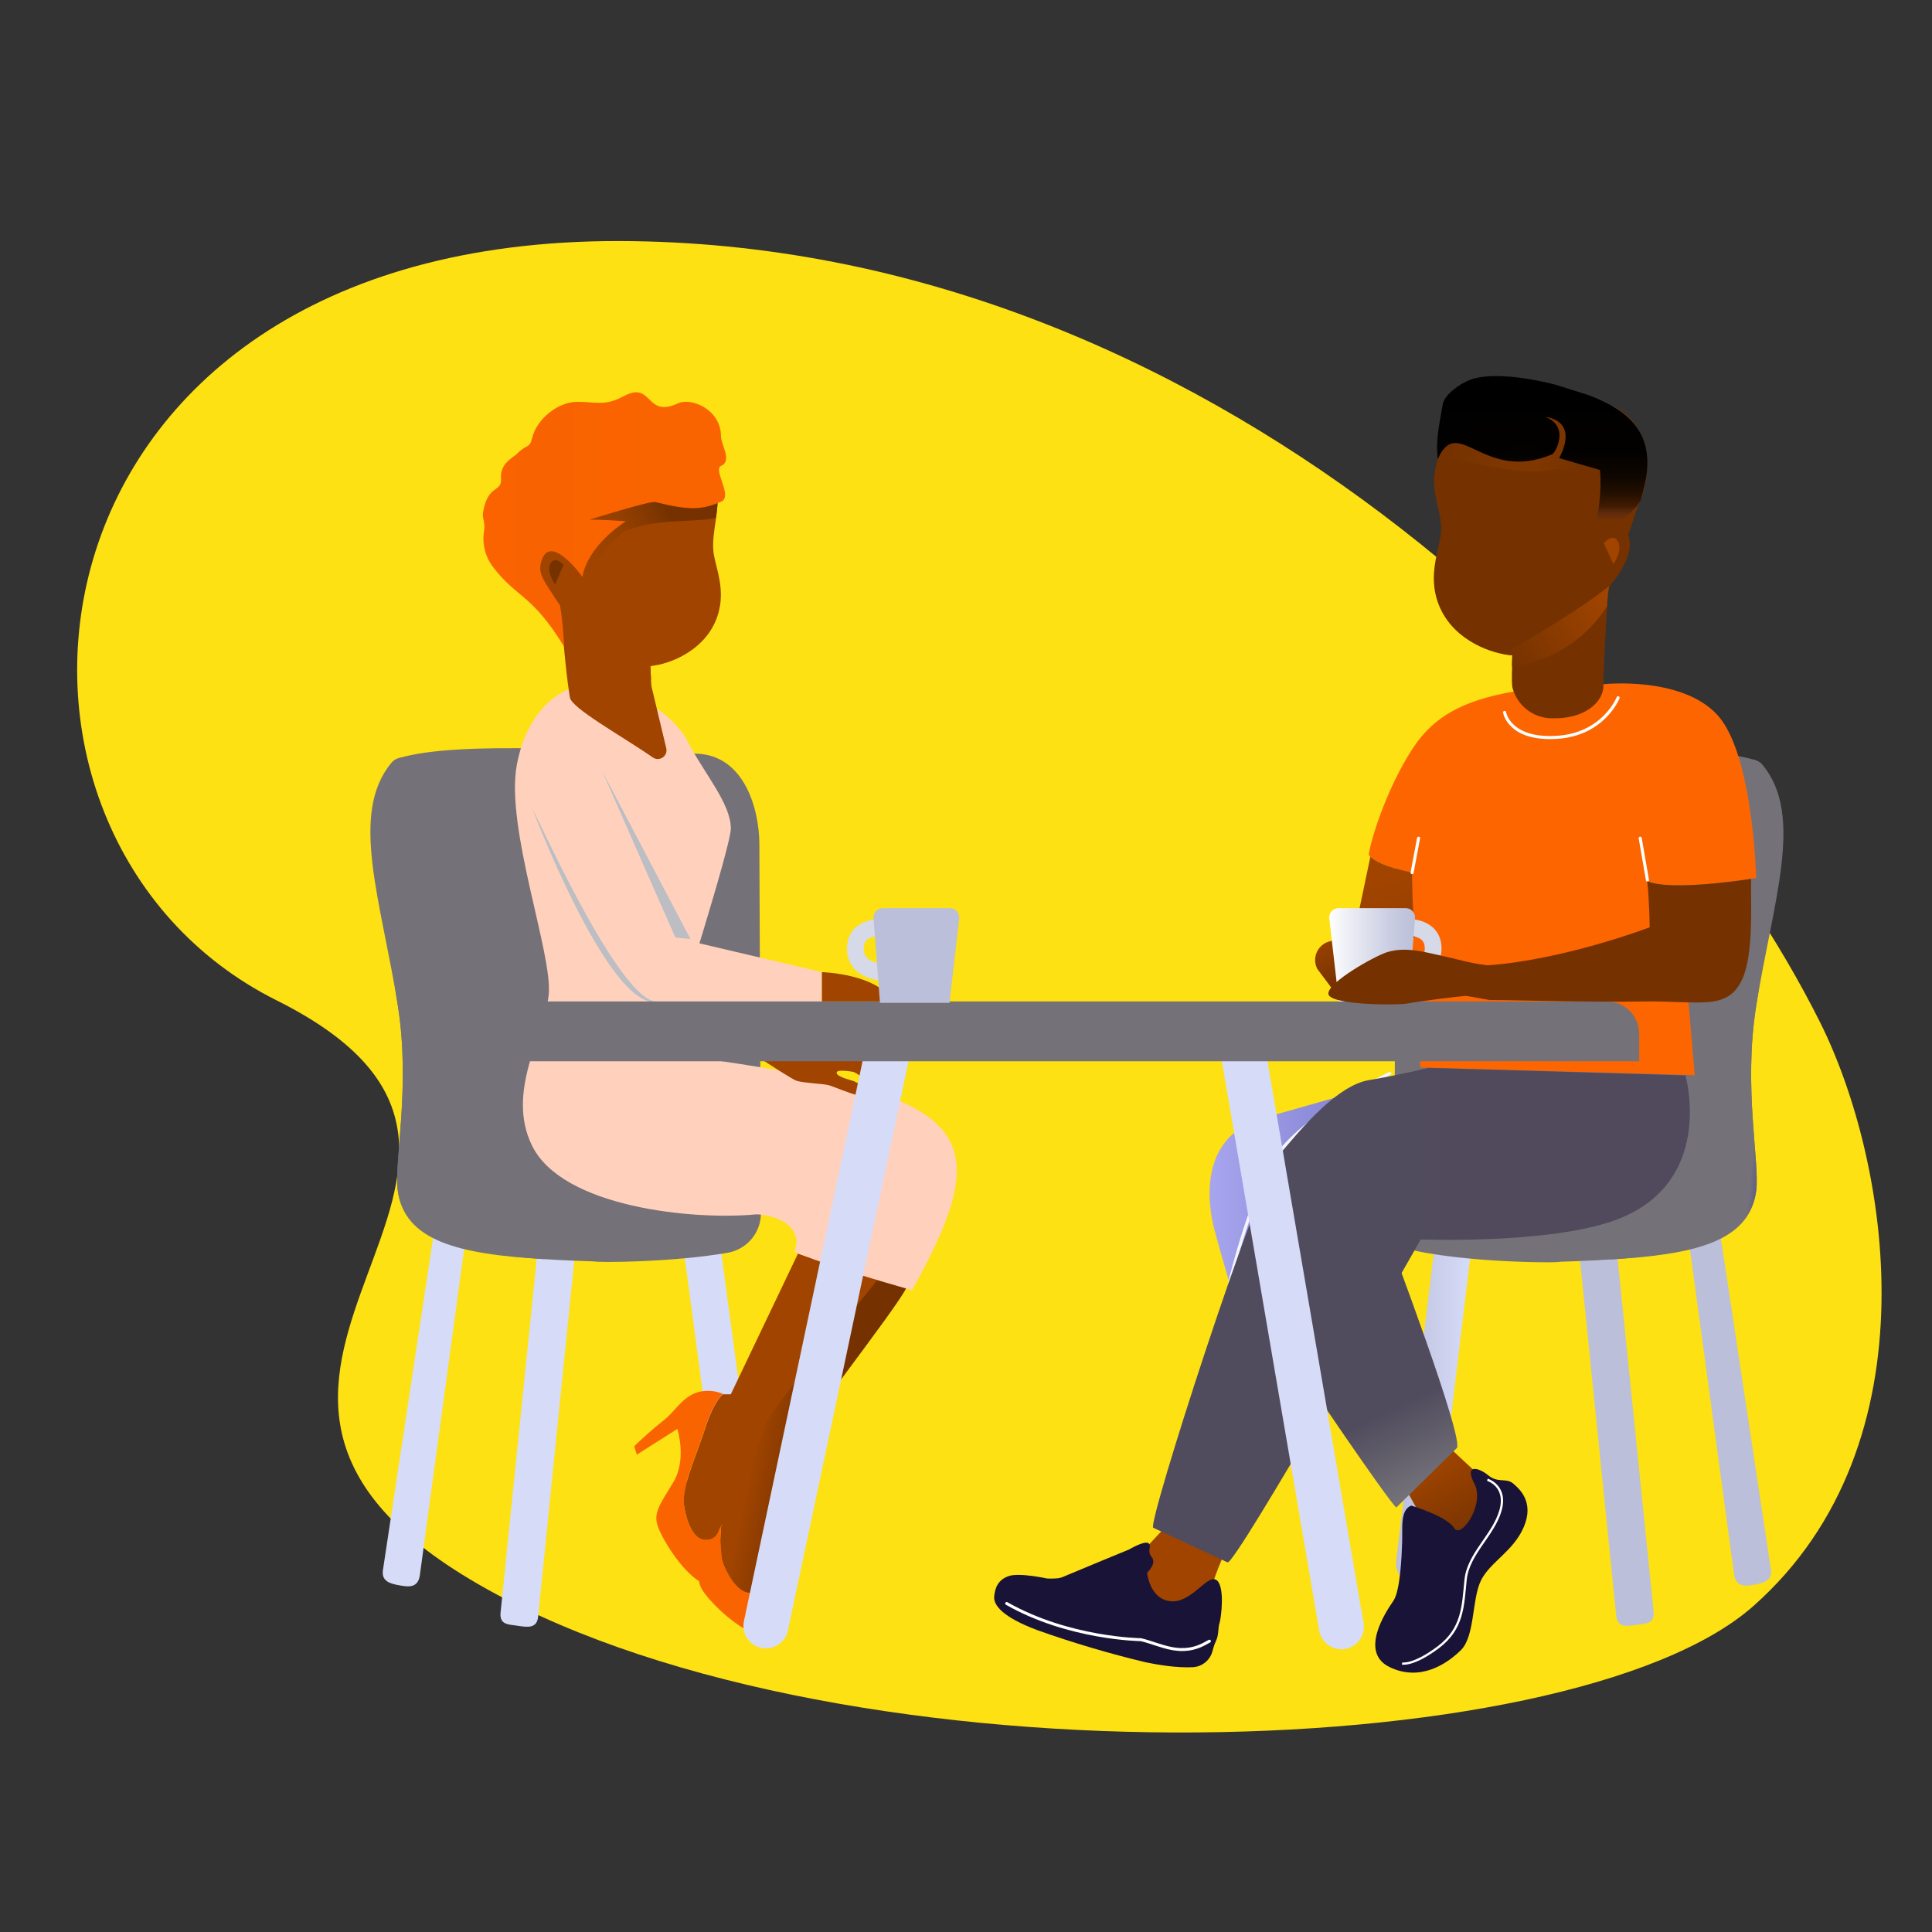 <svg width="592" height="592" viewBox="0 0 592 592" fill="none" xmlns="http://www.w3.org/2000/svg">
<rect x="0" y="0" width="592" height="592" fill="#333333" stroke="none"/>
<path d="M557.646 313.132C509.12 216.198 370.227 74.228 189.786 73.863C1.503 73.481 -16.713 255.853 84.774 306.538C186.261 357.222 37.87 420.384 143.974 483.91C251.345 548.165 480.795 542.135 537.281 492.107C593.767 442.078 578.63 355.009 557.646 313.132Z" fill="url(#paint0_linear)"/>
<path d="M433.462 484.866C432.641 484.867 431.83 484.691 431.083 484.35C430.337 484.009 429.672 483.512 429.135 482.892C428.597 482.271 428.2 481.543 427.969 480.755C427.738 479.967 427.679 479.139 427.797 478.327L439.409 383.325L450.594 384.591L439.127 479.975C438.726 482.771 433.462 484.866 433.462 484.866Z" fill="url(#paint1_linear)"/>
<path d="M531.388 482.617L517.535 380.61L526.925 376.867L542.6 480.695C543.246 484.383 540.405 485.057 537.609 485.567C534.813 486.078 532.053 486.351 531.388 482.617Z" fill="url(#paint2_linear)"/>
<path d="M495.221 494.839L483.381 378.552H494.939L506.715 494.01C506.97 497.599 504.238 497.462 501.542 497.863C498.546 498.318 495.513 498.892 495.221 494.839Z" fill="url(#paint3_linear)"/>
<path d="M538.119 365.009C535.678 383.079 509.12 385.656 478.154 386.621C477.243 387.095 443.062 386.886 427.151 381.521L427.706 259.15C427.706 248.813 432.123 231.763 447.197 231.517C472.516 231.098 519.475 227.237 537.864 232.92C542.062 248.021 545.15 264.697 538.128 308.314C534.12 333.278 539.303 356.338 538.119 365.009Z" fill="url(#paint4_linear)"/>
<path d="M531.151 240.516C536.743 257.347 536.06 267.119 528.574 294.351C516.105 339.735 536.57 363.042 493.318 385.929C519.539 384.436 536.033 380.392 538.119 364.982C539.303 356.311 534.12 333.25 538.119 308.286C543.283 276.163 552.91 249.915 540.104 234.395C536.561 230.133 529.266 234.824 531.151 240.516Z" fill="url(#paint5_linear)"/>
<path d="M431.504 457.552L436.331 466.305L447.051 473.254L451.55 472.644L457.616 459.064L454.118 452.862L444.564 443.955L431.504 457.552Z" fill="url(#paint6_linear)"/>
<path d="M376.767 472.689C369.699 470.075 360.236 464.492 360.236 464.492C360.236 464.492 348.451 477.243 347.148 478.418C351.511 480.139 349.316 492.726 352.914 494.684C356.511 496.642 366.056 488.054 370.646 489.11C371.065 485.158 375.519 474.893 376.767 472.689Z" fill="url(#paint7_linear)"/>
<path d="M320.846 483.682C320.846 483.682 312.257 481.788 309.006 482.963C305.754 484.138 304.88 486.606 304.634 489.202C304.388 491.797 307.166 495.522 317.831 499.493C328.759 503.387 339.89 506.689 351.174 509.384C354.662 510.085 360.591 511.142 365.628 510.851C367.021 510.749 368.347 510.207 369.412 509.303C370.478 508.4 371.229 507.181 371.557 505.823C371.815 504.78 372.165 503.762 372.605 502.781C373.515 500.96 373.169 498.837 373.688 497.316C374.207 495.796 375.455 485.577 372.595 484.056C369.736 482.535 365.027 491.342 358.615 490.641C352.203 489.939 351.493 481.897 351.493 481.897C351.493 481.897 354.553 479.092 352.905 477.134C351.256 475.176 353.141 473.609 351.848 472.835C350.555 472.061 345.946 474.802 345.946 474.802C345.946 474.802 331.137 480.886 325.336 483.345C324.17 483.837 320.846 483.682 320.846 483.682Z" fill="#191337"/>
<path d="M308.459 491.333C327.512 502.198 349.589 502.426 349.589 502.426C355.773 503.865 361.948 507.972 369.89 503.255L370.592 502.881" stroke="white" stroke-width="0.902" stroke-miterlimit="10" stroke-linecap="round"/>
<path d="M432.433 461.332C432.433 461.332 443.426 464.638 445.566 468.208C447.707 471.778 455.047 460.877 451.814 454.711C448.581 448.545 452.989 449.556 456.022 452.06C459.055 454.565 461.487 452.743 463.636 454.556C465.785 456.368 470.111 460.357 466.933 467.853C463.754 475.349 456.632 478.582 453.809 484.247C450.985 489.912 451.987 501.324 447.661 505.614C443.335 509.903 435.083 515.377 425.739 510.796C416.394 506.215 424.746 493.71 426.914 490.604C429.081 487.498 429.509 476.842 429.646 472.462C429.783 468.081 429.018 462.671 432.433 461.332Z" fill="#191337"/>
<path d="M455.758 453.427C455.758 453.427 461.906 455.248 459.783 462.807C457.661 470.367 449.92 476.068 449.091 484.019C448.262 491.97 448.362 499.02 440.676 504.776C432.989 510.532 429.628 509.73 429.628 509.73" stroke="white" stroke-width="0.692" stroke-miterlimit="10"/>
<path d="M498.291 165.086C499.629 162.654 501.415 155.924 502.271 153.865C498.737 153.665 494.72 158.246 494.119 161.361C495.048 161.416 497.453 164.23 498.291 165.086Z" fill="url(#paint8_linear)"/>
<path d="M442.205 329.562C432.825 331.156 405.966 344.398 398.953 353.151C393.561 359.9 389.609 379.672 380.127 402.888C377.395 395.993 373.898 383.488 372.158 376.94C369.736 367.832 367.504 347.477 388.188 342.203C401.886 338.715 431.868 328.888 442.205 329.562Z" fill="url(#paint9_linear)"/>
<path d="M425.857 328.915C425.857 328.915 402.769 339.844 392.341 352.595C384.144 362.614 376.767 393.052 376.767 393.052" stroke="#F3F6FD" stroke-width="0.938" stroke-miterlimit="10" stroke-linecap="round"/>
<path d="M446.277 443.827L427.852 461.924C425.411 460.02 398.015 419.455 398.015 419.455L425.083 378.306C425.083 378.306 449.455 442.634 446.277 443.827Z" fill="url(#paint10_linear)"/>
<path d="M504.757 270.016C511.133 272.857 531.516 270.143 538.128 269.023C538.128 269.023 537.217 231.026 526.242 219.076C515.268 207.127 491.551 209.632 491.551 209.632L467.698 211.298C449.683 213.858 439.701 218.785 432.688 229.623C424.418 242.465 419.865 258.121 419.409 261.91C419.553 262.142 419.724 262.356 419.919 262.547C422.834 265.498 432.67 267.393 432.67 267.393C432.67 267.393 431.495 280.517 431.24 287.803C431.24 288.668 431.195 289.452 431.195 290.116L431.868 290.271L435.229 327.103L519.302 329.453L516.142 292.612C516.142 292.612 505.422 276.327 504.757 270.016Z" fill="#FD6500"/>
<path d="M432.688 267.384C432.688 267.384 432.688 278.85 433.681 287.047C414.828 295.545 408.48 302.293 408.726 303.678L403.653 296.911C403.255 296.153 403.027 295.317 402.985 294.462C402.943 293.607 403.087 292.753 403.407 291.96C403.728 291.166 404.217 290.452 404.842 289.866C405.466 289.28 406.21 288.837 407.023 288.568L414.919 286.273L419.91 262.502C422.824 265.489 432.688 267.384 432.688 267.384Z" fill="url(#paint11_linear)"/>
<path d="M516.452 329.525C516.452 329.525 526.024 362.96 494.338 374.089C473.855 381.284 435.348 379.791 435.348 379.791C435.348 379.791 378.516 479.72 376.148 478.737L353.378 468.135C351.347 467.297 385.255 362.295 392.177 353.752C399.226 345.036 410.01 332.595 419.391 330.983C429.564 329.252 437.725 327.203 437.725 327.203L516.452 329.525Z" fill="url(#paint12_linear)"/>
<path d="M493.336 179.422L493.09 179.713C492.781 181.456 492.583 183.218 492.498 184.986C492.498 185.25 492.498 185.524 492.444 185.806C492.252 189.076 492.006 193.293 491.77 197.391C491.433 203.284 491.369 208.375 491.314 210.342C491.169 215.133 485.649 220.361 475.585 220.097C472.828 220.098 470.147 219.19 467.957 217.514C465.767 215.838 464.191 213.487 463.472 210.825C463.472 210.825 463.171 209.914 463.29 206.034L463.344 204.322V202.737L463.399 200.797C462.501 200.737 461.607 200.625 460.721 200.46C453.763 199.158 442.961 194.158 440.02 182.709C437.97 174.713 441.258 167.591 441.55 162.964C441.841 158.337 440.129 154.949 439.546 149.721C439.435 148.711 439.411 147.694 439.473 146.679C439.684 142.481 441.041 138.42 443.399 134.94C443.911 134.211 444.546 133.576 445.275 133.063C471.96 115.604 496.369 120.14 502.271 132.062C508.765 145.268 500.449 159.448 497.453 161.944C500.686 164.74 500.395 171.061 493.336 179.422Z" fill="url(#paint13_linear)"/>
<path d="M504.812 269.679L502.59 256.846" stroke="white" stroke-width="0.938" stroke-miterlimit="10" stroke-linecap="round"/>
<path d="M432.688 267.384L434.673 256.846" stroke="white" stroke-width="0.938" stroke-miterlimit="10" stroke-linecap="round"/>
<path d="M492.434 185.797C489.207 190.809 484.929 195.059 479.897 198.255C474.865 201.45 469.198 203.514 463.29 204.304L463.335 202.719L463.39 200.77C462.488 200.711 461.591 200.599 460.703 200.433C467.033 196.79 484.675 186.507 493.29 179.394L493.045 179.686C492.735 181.429 492.537 183.19 492.453 184.959C492.48 185.26 492.453 185.524 492.434 185.797Z" fill="url(#paint14_linear)"/>
<path d="M491.451 166.452C491.451 166.452 494.119 163.146 495.74 165.851C497.362 168.556 494.393 172.864 494.393 172.864L491.451 166.452Z" fill="url(#paint15_linear)"/>
<path d="M461.031 218.293C461.031 218.293 462.361 226.763 476.879 225.944C491.396 225.124 495.814 213.803 495.814 213.803" stroke="white" stroke-width="0.938" stroke-miterlimit="10" stroke-linecap="round"/>
<path d="M228.794 490.222C229.617 490.222 230.431 490.046 231.18 489.704C231.929 489.362 232.595 488.864 233.134 488.242C233.673 487.62 234.072 486.889 234.304 486.099C234.536 485.309 234.595 484.479 234.477 483.664L220.925 383.215L209.704 384.481L223.138 485.294C223.521 488.127 228.794 490.222 228.794 490.222Z" fill="url(#paint16_linear)"/>
<path d="M128.628 482.844L142.526 380.483L133.099 376.721L117.371 480.886C116.724 484.584 119.565 485.267 122.38 485.777C125.194 486.287 127.972 486.624 128.628 482.844Z" fill="url(#paint17_linear)"/>
<path d="M164.922 495.112L176.762 378.425H165.204L153.364 494.284C153.109 497.927 155.851 497.744 158.556 498.154C161.588 498.601 164.63 499.183 164.922 495.112Z" fill="url(#paint18_linear)"/>
<path d="M121.879 364.836C124.329 382.969 151.023 385.556 182.063 386.521C182.828 386.904 205.906 386.84 223.047 383.853C225.889 383.345 228.461 381.851 230.31 379.633C232.16 377.416 233.167 374.618 233.157 371.73L232.683 258.658C232.683 248.294 228.248 231.181 213.12 230.926C187.709 230.507 140.595 226.636 122.143 232.337C117.926 247.483 114.857 264.214 121.879 307.986C125.895 332.995 120.695 356.111 121.879 364.836Z" fill="url(#paint19_linear)"/>
<path d="M128.874 239.906C123.263 256.801 123.956 266.6 131.46 293.933C143.974 339.471 123.436 362.86 166.835 385.829C140.522 384.326 123.965 380.273 121.879 364.836C120.695 356.129 125.896 332.959 121.879 307.94C116.697 275.708 107.033 249.36 119.884 233.794C123.436 229.514 130.768 234.195 128.874 239.906Z" fill="url(#paint20_linear)"/>
<path d="M221.699 479.52C223.922 484.894 227.392 489.056 230.807 487.926C231.714 487.712 232.515 487.18 233.065 486.427C233.614 485.673 233.876 484.748 233.803 483.819C233.8 483.792 233.8 483.764 233.803 483.737C234.259 482.771 235.907 470.203 236.709 466.305C237.565 462.215 239.924 455.713 239.997 449.355C240.06 444.392 275.845 399.901 277.994 394.044C270.216 390.401 253.695 387.368 249.268 386.758L227.41 442.807L225.097 443.372C225.097 443.372 222.947 445.576 222.246 454.793C221.545 464.01 219.495 474.137 221.699 479.52Z" fill="url(#paint21_linear)"/>
<path d="M214.03 456.969C214.03 456.969 219.131 465.33 216.763 473.063C214.395 480.795 212.928 483.719 215.397 487.498C217.865 491.278 226.854 500.122 233.339 501.16C239.823 502.198 237.71 495.185 236.618 491.97C235.962 490.039 234.723 486.333 233.84 483.691C233.836 483.718 233.836 483.746 233.84 483.773C233.912 484.703 233.65 485.628 233.101 486.381C232.551 487.134 231.751 487.666 230.843 487.881C227.446 489.001 223.976 484.848 221.736 479.474C219.495 474.101 221.608 463.928 222.309 454.711C223.011 445.494 225.16 443.29 225.16 443.29H225.297C222.662 442.812 219.944 443.26 217.601 444.556C213.138 447.169 212.045 452.352 209.404 455.485C206.945 458.652 204.647 461.941 202.518 465.339L203.894 467.653L214.03 456.969Z" fill="#FA6400"/>
<path d="M209.641 461.569C210.551 467.316 212.91 472.179 216.48 471.897C217.412 471.902 218.315 471.575 219.026 470.974C219.737 470.373 220.21 469.537 220.36 468.618C220.375 468.594 220.394 468.573 220.415 468.554C221.08 467.726 225.67 455.904 227.373 452.306C229.195 448.536 233.011 442.78 234.587 436.623C235.825 431.814 266.755 395.465 270.234 390.283C263.248 389.372 248.658 385.802 244.523 384.108L223.93 427.233H221.544C221.544 427.233 218.93 428.863 216.08 437.652C213.229 446.441 208.739 455.804 209.641 461.569Z" fill="url(#paint22_linear)"/>
<path d="M207.555 437.843C207.555 437.843 210.524 447.17 206.353 454.119C202.181 461.068 200.105 463.554 201.599 467.78C203.092 472.006 209.732 482.762 215.779 485.349C221.827 487.936 221.444 480.586 221.144 477.207C220.971 475.176 220.643 471.278 220.406 468.5C220.385 468.518 220.366 468.54 220.351 468.563C220.201 469.483 219.728 470.318 219.017 470.919C218.305 471.521 217.403 471.848 216.471 471.842C212.901 472.125 210.515 467.288 209.631 461.514C208.748 455.74 213.202 446.377 216.062 437.597C218.921 428.818 221.526 427.178 221.526 427.178H221.663C219.217 426.088 216.469 425.875 213.885 426.577C208.93 428.062 206.599 432.825 203.365 435.211C200.223 437.705 197.207 440.356 194.331 443.153L195.123 445.731L207.555 437.843Z" fill="#FA6400"/>
<path d="M244.523 329.015C216.836 324.033 207.3 323.551 207.3 323.551L206.945 312.74C206.945 312.74 223.94 259.36 223.94 253.904C223.94 246.145 215.834 237.164 210.451 226.754C207.455 220.962 199.003 214.45 192.627 213.093L174.285 211.207C174.285 211.207 161.944 215.151 158.364 234.386C154.785 253.622 169.403 292.357 168.137 304.771C166.871 317.185 154.922 334.507 163.027 351.047C172.372 370.082 212.646 373.88 231.335 372.131C235.042 371.785 246.818 374.572 243.43 383.643C258.467 389.645 278.504 394.973 279.451 395.347C302.566 353.934 299.934 339.025 244.523 329.015Z" fill="url(#paint23_linear)"/>
<path d="M218.584 297.876L242.638 319.917L259.086 321.957C260.262 321.957 261.398 322.384 262.283 323.159C264.733 325.299 268.203 329.589 268.458 329.762C268.713 329.935 272.274 333.342 274.415 335.445C274.952 335.974 274.223 336.73 273.504 336.547C271.236 335.983 267.975 334.826 266.363 332.659C263.749 329.143 261.491 328.378 261.145 328.378C260.799 328.378 256.035 327.467 256.381 328.833C256.727 330.199 261.6 331.101 261.946 331.447C262.292 331.793 267.511 333.469 266.5 335.527C265.489 337.586 255.78 332.868 253.567 332.44C251.354 332.012 246.372 331.866 244.104 331.183C241.836 330.5 216.08 313.122 216.08 313.122L218.584 297.876Z" fill="url(#paint24_linear)"/>
<path d="M182.691 232.729L183.046 233.476L211.571 287.712L206.917 287.32L182.691 232.729Z" fill="url(#paint25_linear)"/>
<path d="M163.028 247.593C163.028 247.593 190.25 303.596 200.697 304.971C203.876 304.971 210.433 300.281 210.433 300.281C209.761 302.499 208.312 304.4 206.351 305.636C204.391 306.872 202.05 307.361 199.759 307.011C184.977 305.436 163.028 247.593 163.028 247.593Z" fill="url(#paint26_linear)"/>
<path d="M172.199 190.97C175.283 195.511 179.316 199.328 184.02 202.158C188.723 204.988 193.984 206.764 199.44 207.364L199.358 205.907L199.267 204.085C191.453 201.781 182.108 196.371 171.224 185.041L171.461 185.305C171.786 186.907 172.008 188.529 172.126 190.16C172.135 190.46 172.135 190.706 172.199 190.97Z" fill="url(#paint27_linear)"/>
<path d="M218.584 168.775C218.302 165.642 218.903 162.308 219.395 158.838C219.395 158.756 219.395 158.683 219.395 158.601C219.55 157.454 219.695 156.288 219.796 155.122C219.957 153.292 219.831 151.448 219.422 149.658C217.282 139.967 207.509 132.408 198.238 131.77C187.309 131.023 170.505 134.812 167.144 147.781C166.527 150.226 166.221 152.738 166.233 155.259C166.266 159.654 166.957 164.019 168.283 168.21C167.812 168.429 167.378 168.721 166.998 169.075C165.632 170.296 164.995 172.217 165.395 174.695C165.823 177.509 167.609 181.07 171.179 185.068C171.251 185.162 171.33 185.251 171.416 185.332C171.65 186.367 171.811 187.417 171.898 188.475C171.971 189.076 172.035 189.677 172.08 190.187C172.08 190.424 172.08 190.679 172.153 190.934C172.235 191.945 172.326 192.91 172.399 193.848C173.683 208.739 174.622 213.639 174.622 213.639C174.804 216.854 190.906 225.734 200.023 232.091C200.468 232.401 200.996 232.568 201.538 232.571C202.08 232.574 202.61 232.412 203.059 232.107C203.507 231.802 203.852 231.368 204.048 230.863C204.244 230.357 204.282 229.805 204.158 229.277L199.604 210.224L199.467 208.202L199.303 205.907L199.221 204.085C199.458 204.085 199.695 204.085 199.95 204.003C200.487 203.939 201.07 203.848 201.68 203.73C208.056 202.373 217.919 197.546 220.36 186.908C222.136 179.531 218.949 173.046 218.584 168.775Z" fill="url(#paint28_linear)"/>
<path d="M219.823 155.122C219.723 156.297 219.577 157.454 219.422 158.601C213.712 160.268 202.036 158.656 192.382 162.39C188.019 164.075 183.228 171.616 178.483 176.79C176.279 170.114 167.554 156.953 168.301 153.884C171.825 140.013 195.669 162.153 217.209 147.508C218.077 148.113 218.835 148.861 219.45 149.721C219.852 151.492 219.978 153.314 219.823 155.122Z" fill="url(#paint29_linear)"/>
<path d="M199.358 205.934L199.522 208.22C191.261 207.237 181.361 203.83 172.436 193.876C172.354 192.965 172.281 191.972 172.19 190.961C172.19 190.706 172.135 190.451 172.117 190.205C172.117 189.704 172.008 189.103 171.935 188.493C182.864 197.309 192.145 201.918 199.996 204.031C199.741 204.031 199.495 204.103 199.258 204.113L199.358 205.934Z" fill="url(#paint30_linear)"/>
<path d="M172.672 173.101C172.672 173.101 170.14 170.113 168.701 172.636C167.262 175.159 170.104 179.075 170.104 179.075L172.672 173.101Z" fill="url(#paint31_linear)"/>
<path d="M207.783 123.573C197.646 128.337 200.087 116.524 191.088 121.415C185.15 124.648 182.254 123.027 176.653 123.136C171.051 123.245 164.558 128.182 163.046 134.229C162.199 137.608 161.516 135.914 158.419 139.047C157.226 140.249 153.2 141.916 153.519 146.561C153.838 151.206 149.412 148.046 147.973 157.317C147.754 158.738 148.774 160.259 148.328 162.673C147.999 164.636 148.083 166.647 148.576 168.575C149.068 170.504 149.958 172.309 151.188 173.875C158.383 183.301 162.927 181.917 172.837 198.12C172.689 193.931 172.287 189.755 171.634 185.615C166.534 177.609 164.558 175.897 165.997 171.625C168.802 163.292 178.492 176.799 178.492 176.799C178.492 176.799 179.139 168.183 191.771 159.713C185.15 159.221 180.642 159.221 180.642 159.221C180.642 159.221 199.194 153.428 200.752 153.82C211.581 156.552 215.196 156.142 220.934 153.747C224.723 152.171 218.375 143.847 220.934 142.763C224.468 141.269 220.934 136.242 220.934 133.783C220.925 125.304 211.654 121.761 207.783 123.573Z" fill="url(#paint32_linear)"/>
<path d="M179.595 225.024L206.918 287.32L251.855 297.876V306.856C251.855 306.856 212.81 308.223 200.779 306.856C188.748 305.49 161.443 243.64 161.443 243.64" fill="url(#paint33_linear)"/>
<path d="M251.854 297.876C251.854 297.876 268.968 298.377 273.494 306.856H251.854V297.876Z" fill="url(#paint34_linear)"/>
<path d="M430.584 284.16C430.584 284.16 439.145 283.459 439.145 290.626C439.145 297.794 430.584 297.913 430.584 297.913" stroke="#D6D9E8" stroke-width="5.137" stroke-miterlimit="10"/>
<path d="M431.586 307.284H410.292L407.305 281.282C407.281 280.888 407.339 280.493 407.476 280.123C407.613 279.753 407.826 279.415 408.102 279.132C408.377 278.849 408.708 278.627 409.075 278.48C409.441 278.332 409.834 278.263 410.229 278.276H430.657C431.045 278.263 431.432 278.329 431.794 278.47C432.155 278.612 432.484 278.827 432.759 279.101C433.034 279.375 433.249 279.703 433.392 280.064C433.535 280.425 433.603 280.812 433.59 281.2L431.586 307.284Z" fill="url(#paint35_linear)"/>
<path d="M272.365 320.4L234.696 498.182" stroke="url(#paint36_linear)" stroke-width="13.789" stroke-miterlimit="10" stroke-linecap="round"/>
<path d="M380.574 320.4L411.021 498.464" stroke="url(#paint37_linear)" stroke-width="13.789" stroke-miterlimit="10" stroke-linecap="round"/>
<path d="M160.231 306.856H492.38C495.003 306.856 497.519 307.899 499.374 309.753C501.229 311.608 502.271 314.124 502.271 316.747V325.19H150.331V316.747C150.331 315.448 150.587 314.161 151.085 312.96C151.583 311.76 152.312 310.669 153.232 309.75C154.151 308.832 155.242 308.103 156.443 307.607C157.645 307.11 158.932 306.855 160.231 306.856Z" fill="url(#paint38_linear)"/>
<path d="M270.653 284.16C270.653 284.16 262.092 283.459 262.092 290.626C262.092 297.794 270.653 297.913 270.653 297.913" stroke="#D6D9E8" stroke-width="5.137" stroke-miterlimit="10"/>
<path d="M269.642 307.284H290.945L293.932 281.282C293.957 280.888 293.898 280.493 293.761 280.123C293.624 279.753 293.411 279.415 293.136 279.132C292.86 278.849 292.529 278.627 292.163 278.48C291.796 278.332 291.403 278.263 291.009 278.276H270.58C270.192 278.263 269.805 278.329 269.444 278.47C269.082 278.612 268.754 278.827 268.479 279.101C268.204 279.375 267.988 279.703 267.845 280.064C267.702 280.425 267.635 280.812 267.648 281.2L269.642 307.284Z" fill="url(#paint39_linear)"/>
<path d="M536.57 269.305C530.723 270.216 511.069 272.839 504.757 270.016C505.422 276.327 505.486 284.142 505.486 284.142C505.486 284.142 479.401 294.106 455.885 295.791C453.626 295.534 451.385 295.142 449.173 294.616C449.173 294.616 443.18 293.14 437.825 291.984C432.469 290.827 428.717 290.617 425.001 291.774C421.285 292.931 406.786 301.027 407.032 304.525C407.278 308.022 428.371 308.095 431.413 307.467C434.455 306.838 448.226 305.153 449.173 305.153C449.419 305.153 452.215 305.672 456.459 306.428C465.093 306.428 486.715 307.157 503.719 306.875C520.723 306.592 529.475 309.962 533.956 299.834C537.354 292.029 536.443 277.338 536.57 269.305Z" fill="url(#paint40_linear)"/>
<path d="M491.451 144.548L489.629 157.126L487.944 146.953C487.944 146.953 480.512 142.535 474.702 144.038C468.891 145.541 454.237 142.745 447.442 140.914C443.435 139.83 440.894 143.492 439.491 146.661C439.702 142.463 441.059 138.402 443.417 134.921C450.202 136.497 456.987 139.894 458.463 140.386C461.013 141.297 467.042 128.892 472.006 124.402C476.969 119.912 481.168 131.406 481.168 131.406L491.451 144.548Z" fill="url(#paint41_linear)"/>
<path d="M502.872 152.845C503.628 149.612 504.948 145.914 504.775 141.005C504.402 130.468 497.152 125.067 486.906 121.123L477.015 117.999C476.104 117.717 459.383 113.209 450.603 116.333C447.306 117.507 442.597 120.996 442.096 123.828C440.83 131.06 439.938 134.894 440.539 140.696C446.85 126.597 454.483 148.118 475.594 139.211C476.632 138.774 481.141 130.613 473.436 127.708C484.365 129.429 477.744 140.368 477.744 140.368L490.239 144.011C490.239 144.011 491.15 150.386 489.055 160.405C491.498 159.655 494.078 159.462 496.606 159.84C499.238 157.618 502.48 154.539 502.872 152.845Z" fill="url(#paint42_linear)"/>
<defs>
<linearGradient id="paint0_linear" x1="23.643" y1="302.366" x2="576.535" y2="302.366" gradientUnits="userSpaceOnUse">
<stop offset="0.01" stop-color="#FDE112"/>
<stop offset="1" stop-color="#FDE112"/>
</linearGradient>
<linearGradient id="paint1_linear" x1="427.742" y1="434.091" x2="450.594" y2="434.091" gradientUnits="userSpaceOnUse">
<stop offset="0.01" stop-color="#BBBFD9"/>
<stop offset="1" stop-color="#D6DBF8"/>
</linearGradient>
<linearGradient id="paint2_linear" x1="14813.2" y1="51997.5" x2="15508.3" y2="51997.5" gradientUnits="userSpaceOnUse">
<stop offset="0.01" stop-color="#BBBFD9"/>
<stop offset="1" stop-color="#D6DBF8"/>
</linearGradient>
<linearGradient id="paint3_linear" x1="12876.4" y1="57957.6" x2="13475.4" y2="57957.6" gradientUnits="userSpaceOnUse">
<stop offset="0.01" stop-color="#BBBFD9"/>
<stop offset="1" stop-color="#D6DBF8"/>
</linearGradient>
<linearGradient id="paint4_linear" x1="484.72" y1="385.128" x2="484.72" y2="230.534" gradientUnits="userSpaceOnUse">
<stop stop-color="#747278"/>
<stop offset="0.39" stop-color="#747278"/>
<stop offset="1" stop-color="#747278"/>
</linearGradient>
<linearGradient id="paint5_linear" x1="533.273" y1="311.164" x2="547.326" y2="312.567" gradientUnits="userSpaceOnUse">
<stop offset="0.11" stop-color="#747278"/>
<stop offset="0.56" stop-color="#747278"/>
<stop offset="1" stop-color="#403DA0"/>
<stop offset="1" stop-color="#747278"/>
</linearGradient>
<linearGradient id="paint6_linear" x1="452.215" y1="471.87" x2="438.444" y2="447.68" gradientUnits="userSpaceOnUse">
<stop stop-color="#753200"/>
<stop offset="1" stop-color="#A04400"/>
</linearGradient>
<linearGradient id="paint7_linear" x1="11840.8" y1="16998.7" x2="12320.4" y2="16129.6" gradientUnits="userSpaceOnUse">
<stop stop-color="#753200"/>
<stop offset="1" stop-color="#A04400"/>
</linearGradient>
<linearGradient id="paint8_linear" x1="2352.75" y1="-3307.23" x2="2410.62" y2="-3296.09" gradientUnits="userSpaceOnUse">
<stop stop-color="#753200"/>
<stop offset="1" stop-color="#A04400"/>
</linearGradient>
<linearGradient id="paint9_linear" x1="370.646" y1="366.202" x2="442.205" y2="366.202" gradientUnits="userSpaceOnUse">
<stop stop-color="#A7A5EE"/>
<stop offset="0.53" stop-color="#8988D5"/>
</linearGradient>
<linearGradient id="paint10_linear" x1="438.335" y1="455.576" x2="412.487" y2="400.857" gradientUnits="userSpaceOnUse">
<stop stop-color="#747278"/>
<stop offset="0.44" stop-color="#504C5E"/>
<stop offset="0.89" stop-color="#504C5E"/>
</linearGradient>
<linearGradient id="paint11_linear" x1="423.353" y1="297.603" x2="415.147" y2="273.358" gradientUnits="userSpaceOnUse">
<stop stop-color="#753200"/>
<stop offset="0.05" stop-color="#793300"/>
<stop offset="0.38" stop-color="#8E3D00"/>
<stop offset="0.7" stop-color="#9C4200"/>
<stop offset="1" stop-color="#A04400"/>
</linearGradient>
<linearGradient id="paint12_linear" x1="353.305" y1="402.97" x2="517.809" y2="402.97" gradientUnits="userSpaceOnUse">
<stop stop-color="#504C5E"/>
<stop offset="0.71" stop-color="#504A5C"/>
</linearGradient>
<linearGradient id="paint13_linear" x1="29980.9" y1="22439.9" x2="35258.6" y2="20441.1" gradientUnits="userSpaceOnUse">
<stop stop-color="#753200"/>
<stop offset="1" stop-color="#A04400"/>
</linearGradient>
<linearGradient id="paint14_linear" x1="492.779" y1="184.448" x2="463.249" y2="204.045" gradientUnits="userSpaceOnUse">
<stop stop-color="#A04400"/>
<stop offset="1" stop-color="#753200"/>
</linearGradient>
<linearGradient id="paint15_linear" x1="1815.34" y1="-2107.75" x2="1787.95" y2="-2098.22" gradientUnits="userSpaceOnUse">
<stop stop-color="#753200"/>
<stop offset="1" stop-color="#A04400"/>
</linearGradient>
<linearGradient id="paint16_linear" x1="153804" y1="51692.7" x2="153127" y2="51692.7" gradientUnits="userSpaceOnUse">
<stop offset="0.01" stop-color="#BBBFD9"/>
<stop offset="1" stop-color="#D6DBF8"/>
</linearGradient>
<linearGradient id="paint17_linear" x1="154024" y1="52178.6" x2="153324" y2="52178.6" gradientUnits="userSpaceOnUse">
<stop offset="0.01" stop-color="#BBBFD9"/>
<stop offset="1" stop-color="#D6DBF8"/>
</linearGradient>
<linearGradient id="paint18_linear" x1="143263" y1="58167.7" x2="142660" y2="58167.7" gradientUnits="userSpaceOnUse">
<stop offset="0.01" stop-color="#BBBFD9"/>
<stop offset="1" stop-color="#D6DBF8"/>
</linearGradient>
<linearGradient id="paint19_linear" x1="728954" y1="66782.1" x2="728954" y2="39966.7" gradientUnits="userSpaceOnUse">
<stop stop-color="#747278"/>
<stop offset="0.39" stop-color="#747278"/>
<stop offset="1" stop-color="#747278"/>
</linearGradient>
<linearGradient id="paint20_linear" x1="330832" y1="52681.6" x2="329999" y2="52710.6" gradientUnits="userSpaceOnUse">
<stop offset="0.11" stop-color="#747278"/>
<stop offset="0.56" stop-color="#747278"/>
<stop offset="1" stop-color="#747278"/>
</linearGradient>
<linearGradient id="paint21_linear" x1="232.701" y1="436.089" x2="255.614" y2="440.62" gradientUnits="userSpaceOnUse">
<stop stop-color="#A04400"/>
<stop offset="0.71" stop-color="#753200"/>
</linearGradient>
<linearGradient id="paint22_linear" x1="437436" y1="41645.2" x2="433389" y2="41645.2" gradientUnits="userSpaceOnUse">
<stop stop-color="#753200"/>
<stop offset="1" stop-color="#A04400"/>
</linearGradient>
<linearGradient id="paint23_linear" x1="157.809" y1="303.286" x2="293.167" y2="303.286" gradientUnits="userSpaceOnUse">
<stop offset="0.01" stop-color="#FFD1BD"/>
<stop offset="0.25" stop-color="#FFD1BD"/>
<stop offset="0.71" stop-color="#FFD1BD"/>
<stop offset="1" stop-color="#FFD1BD"/>
</linearGradient>
<linearGradient id="paint24_linear" x1="421689" y1="13776.7" x2="417927" y2="13776.7" gradientUnits="userSpaceOnUse">
<stop stop-color="#753200"/>
<stop offset="1" stop-color="#A04400"/>
</linearGradient>
<linearGradient id="paint25_linear" x1="202796" y1="15942.5" x2="201880" y2="15942.5" gradientUnits="userSpaceOnUse">
<stop offset="0.01" stop-color="#696C7A"/>
<stop offset="0.25" stop-color="#787B88"/>
<stop offset="0.71" stop-color="#A0A2AB"/>
<stop offset="1" stop-color="#BCBEC4"/>
</linearGradient>
<linearGradient id="paint26_linear" x1="337055" y1="18374.7" x2="334588" y2="18374.7" gradientUnits="userSpaceOnUse">
<stop offset="0.01" stop-color="#696C7A"/>
<stop offset="0.25" stop-color="#787B88"/>
<stop offset="0.71" stop-color="#A0A2AB"/>
<stop offset="1" stop-color="#BCBEC4"/>
</linearGradient>
<linearGradient id="paint27_linear" x1="265392" y1="-20543.5" x2="266085" y2="-19981.7" gradientUnits="userSpaceOnUse">
<stop stop-color="#A04400"/>
<stop offset="1" stop-color="#753200"/>
</linearGradient>
<linearGradient id="paint28_linear" x1="13629.2" y1="20813.2" x2="9900.16" y2="20355.1" gradientUnits="userSpaceOnUse">
<stop stop-color="#753200"/>
<stop offset="1" stop-color="#A04400"/>
</linearGradient>
<linearGradient id="paint29_linear" x1="205.069" y1="149.567" x2="170.942" y2="165.797" gradientUnits="userSpaceOnUse">
<stop offset="0.1" stop-color="#753200"/>
<stop offset="0.48" stop-color="#8A3B00" stop-opacity="0.52"/>
<stop offset="0.82" stop-color="#9A4100" stop-opacity="0.14"/>
<stop offset="1" stop-color="#A04400" stop-opacity="0"/>
</linearGradient>
<linearGradient id="paint30_linear" x1="55184" y1="4300.44" x2="55891.6" y2="4859.59" gradientUnits="userSpaceOnUse">
<stop stop-color="#A04400"/>
<stop offset="1" stop-color="#753200"/>
</linearGradient>
<linearGradient id="paint31_linear" x1="35037.4" y1="3749.7" x2="35060.9" y2="3757.29" gradientUnits="userSpaceOnUse">
<stop stop-color="#753200"/>
<stop offset="1" stop-color="#A04400"/>
</linearGradient>
<linearGradient id="paint32_linear" x1="147.936" y1="159.166" x2="222.501" y2="159.166" gradientUnits="userSpaceOnUse">
<stop stop-color="#FA6300"/>
<stop offset="0.26" stop-color="#F96200"/>
<stop offset="0.72" stop-color="#FA6400"/>
<stop offset="1" stop-color="#FA6400"/>
</linearGradient>
<linearGradient id="paint33_linear" x1="16187" y1="24324.7" x2="25163.1" y2="24324.7" gradientUnits="userSpaceOnUse">
<stop offset="0.01" stop-color="#FFD1BD"/>
<stop offset="0.25" stop-color="#FFD1BD"/>
<stop offset="0.71" stop-color="#FFD1BD"/>
<stop offset="1" stop-color="#FFD1BD"/>
</linearGradient>
<linearGradient id="paint34_linear" x1="6668.3" y1="3370.09" x2="6504.35" y2="3082.15" gradientUnits="userSpaceOnUse">
<stop stop-color="#753200"/>
<stop offset="1" stop-color="#A04400"/>
</linearGradient>
<linearGradient id="paint35_linear" x1="407.287" y1="292.776" x2="433.59" y2="292.776" gradientUnits="userSpaceOnUse">
<stop stop-color="white"/>
<stop offset="0.16" stop-color="#F2F3F8"/>
<stop offset="0.71" stop-color="#CACDE2"/>
<stop offset="0.99" stop-color="#BBBFD9"/>
</linearGradient>
<linearGradient id="paint36_linear" x1="10720.7" y1="98911.3" x2="10720.7" y2="61516.6" gradientUnits="userSpaceOnUse">
<stop offset="0.01" stop-color="#BBBFD9"/>
<stop offset="1" stop-color="#D6DBF8"/>
</linearGradient>
<linearGradient id="paint37_linear" x1="175089" y1="99123" x2="175089" y2="61613.7" gradientUnits="userSpaceOnUse">
<stop offset="0.01" stop-color="#BBBFD9"/>
<stop offset="1" stop-color="#D6DBF8"/>
</linearGradient>
<linearGradient id="paint38_linear" x1="126240" y1="6823.59" x2="126240" y2="6491.2" gradientUnits="userSpaceOnUse">
<stop offset="0.11" stop-color="#747278"/>
<stop offset="0.56" stop-color="#747278"/>
<stop offset="1" stop-color="#747278"/>
</linearGradient>
<linearGradient id="paint39_linear" x1="153681" y1="9603.78" x2="152922" y2="9603.78" gradientUnits="userSpaceOnUse">
<stop stop-color="white"/>
<stop offset="0.16" stop-color="#F2F3F8"/>
<stop offset="0.71" stop-color="#CACDE2"/>
<stop offset="0.99" stop-color="#BBBFD9"/>
</linearGradient>
<linearGradient id="paint40_linear" x1="67463.8" y1="13248.8" x2="67481.1" y2="11337" gradientUnits="userSpaceOnUse">
<stop stop-color="#A04400"/>
<stop offset="1" stop-color="#753200"/>
</linearGradient>
<linearGradient id="paint41_linear" x1="444.774" y1="136.278" x2="488.245" y2="140.914" gradientUnits="userSpaceOnUse">
<stop stop-color="#A04400" stop-opacity="0"/>
<stop offset="0.18" stop-color="#9A4100" stop-opacity="0.14"/>
<stop offset="0.52" stop-color="#8A3B00" stop-opacity="0.52"/>
<stop offset="0.9" stop-color="#753200"/>
</linearGradient>
<linearGradient id="paint42_linear" x1="472.561" y1="159.549" x2="472.561" y2="119.375" gradientUnits="userSpaceOnUse">
<stop stop-color="#1F1844" stop-opacity="0"/>
<stop offset="0.03" stop-color="#1F1844" stop-opacity="0.13"/>
<stop offset="0.11" stop-opacity="0.45"/>
<stop offset="0.21" stop-opacity="0.7"/>
<stop offset="0.33" stop-opacity="0.87"/>
<stop offset="0.5" stop-opacity="0.97"/>
<stop offset="0.96"/>
</linearGradient>
</defs>
</svg>
